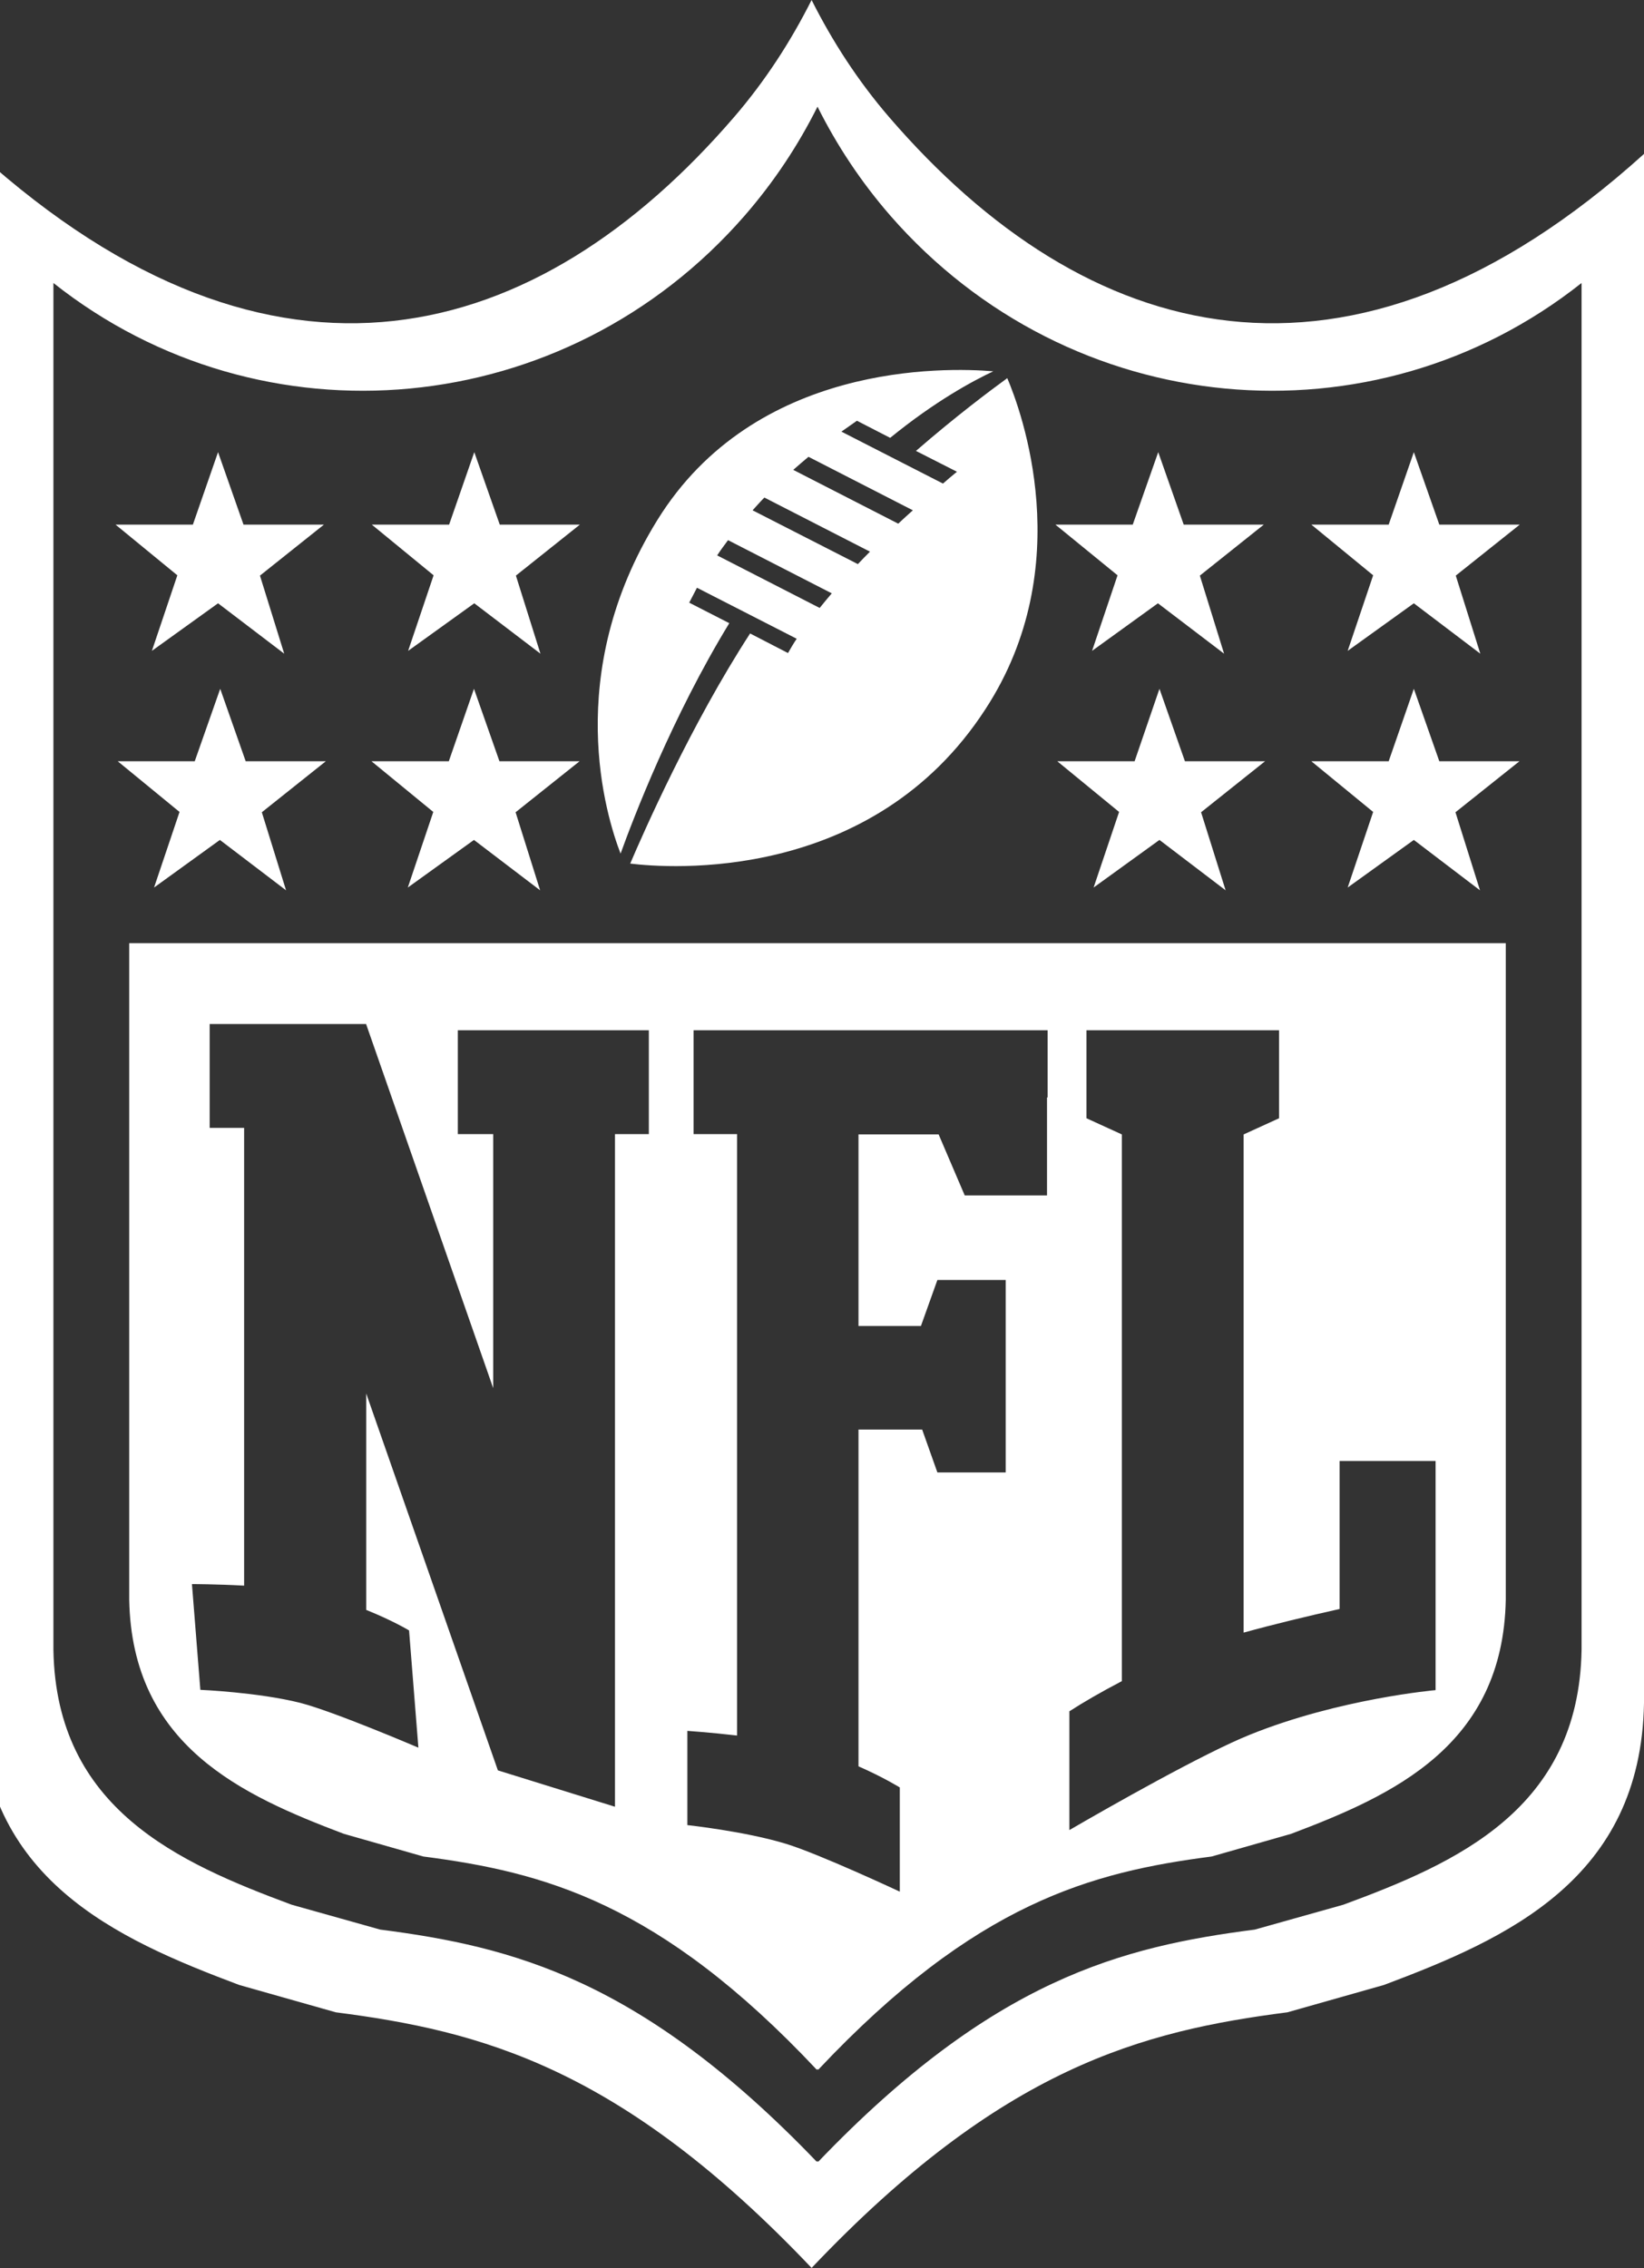 <svg width="79" height="109" viewBox="0 0 79 109" fill="none" xmlns="http://www.w3.org/2000/svg">
<rect x="0" y="0" width="79" height="109" fill="#333333" stroke="none"/>
<path d="M42.731 5.634C41.224 3.885 40 1.988 39 0C38 1.988 36.776 3.885 35.269 5.634C25.851 16.558 13.194 20.219 -1 7.397V81.847C-0.851 90.305 5.567 93.16 11.492 95.386L16.134 96.701C23.09 97.598 29.836 99.331 39 108.985C48.164 99.331 54.91 97.598 61.866 96.701L66.507 95.386C72.433 93.16 78.851 90.305 79 81.847V7.397C64.806 20.219 52.149 16.558 42.731 5.634ZM76 79.292C75.866 86.943 69.985 89.528 64.552 91.531L60.298 92.726C53.925 93.548 47.731 95.102 39.313 103.889C39.298 103.874 39.284 103.859 39.284 103.844C39.269 103.859 39.254 103.874 39.254 103.889C30.836 95.117 24.642 93.548 18.269 92.726L14.015 91.531C8.582 89.513 2.701 86.928 2.567 79.292V13.599C12.597 21.549 27.164 20.249 35.776 10.371C37.194 8.742 38.358 6.979 39.284 5.126C40.209 6.979 41.373 8.742 42.791 10.371C51.418 20.249 65.97 21.549 76 13.599V79.292ZM67.94 21.728L69.164 25.21H73.03L69.955 27.661L71.134 31.412L67.94 28.991L64.761 31.277L65.985 27.646L63.015 25.21H66.731L67.94 21.728ZM66.731 36.582H63.015L65.985 39.018L64.761 42.65L67.94 40.363L71.119 42.784L69.94 39.033L73.015 36.582H69.164L67.94 33.1L66.731 36.582ZM54.522 36.582H50.806L53.776 39.018L52.552 42.65L55.716 40.363L58.895 42.784L57.716 39.033L60.791 36.582H56.94L55.716 33.1L54.522 36.582ZM54.433 25.21H50.716L53.702 27.646L52.478 31.277L55.642 28.991L58.821 31.412L57.657 27.661L60.731 25.21H56.881L55.657 21.728L54.433 25.21ZM22.791 21.728L24.015 25.21H27.866L24.791 27.661L25.97 31.412L22.791 28.991L19.612 31.277L20.836 27.646L17.866 25.21H21.582L22.791 21.728ZM21.567 36.582H17.851L20.821 39.018L19.597 42.65L22.776 40.363L25.955 42.784L24.776 39.033L27.851 36.582H24L22.776 33.1L21.567 36.582ZM9.358 36.582H5.657L8.627 39.018L7.403 42.65L10.567 40.363L13.746 42.784L12.582 39.033L15.657 36.582H11.806L10.582 33.1L9.358 36.582ZM9.269 25.21H5.552L8.522 27.646L7.299 31.277L10.478 28.991L13.657 31.412L12.492 27.661L15.567 25.21H11.701L10.478 21.728L9.269 25.21ZM48.403 18.172C47.582 18.769 45.925 20.01 44.015 21.669L45.985 22.67C45.761 22.849 45.537 23.043 45.313 23.238L40.433 20.742C40.687 20.563 40.94 20.383 41.179 20.219L42.776 21.041C44.94 19.277 46.746 18.306 47.731 17.843C45.403 17.649 36.269 17.41 31.582 25.001C27 32.413 29.134 39.242 29.821 41.021C30.418 39.362 32.298 34.445 35.045 29.947L33.119 28.961C33.239 28.722 33.373 28.483 33.492 28.244L38.284 30.695C38.134 30.919 38 31.143 37.866 31.382L36.045 30.441C33.194 34.834 30.91 40.034 30.284 41.499C32.09 41.723 41.91 42.485 47.358 34.072C51.836 27.198 49.06 19.711 48.403 18.172ZM39.388 29.215L34.463 26.69C34.627 26.436 34.806 26.197 34.985 25.957L39.97 28.513C39.776 28.737 39.582 28.976 39.388 29.215ZM41.224 27.108L36.164 24.523C36.358 24.314 36.537 24.104 36.731 23.91L41.806 26.51C41.612 26.704 41.418 26.899 41.224 27.108ZM43.164 25.165L38.119 22.58C38.358 22.371 38.597 22.162 38.851 21.952L43.866 24.523C43.627 24.732 43.403 24.941 43.164 25.165ZM6.209 45.325V76.871C6.343 83.894 11.627 86.27 16.522 88.124L20.343 89.214C26.09 89.962 31.672 91.396 39.254 99.466C39.269 99.451 39.269 99.436 39.284 99.421C39.298 99.436 39.298 99.451 39.313 99.466C46.895 91.411 52.478 89.962 58.224 89.214L62.045 88.124C66.94 86.27 72.224 83.894 72.358 76.871V45.325H6.209ZM31.179 54.5H29.552V83.461V86.793V86.823L23.925 85.075L17.597 66.963V68.009V77.364C18.866 77.872 19.657 78.35 19.657 78.35L20.105 83.984C20.105 83.984 16.06 82.251 14.433 81.832C12.418 81.324 9.627 81.205 9.627 81.205L9.224 76.124C9.224 76.124 10.388 76.124 11.731 76.198V68.009V54.201H10.075V49.21H11.746H17.597V49.225L23.701 66.709V54.5H22V49.509H23.701H29.552H31.179V54.5ZM50.313 52.737V54.515V57.444H46.358L45.105 54.515H41.254V63.72H44.254L45.045 61.509H48.328V63.72V66.052V66.201V68.697V70.759H45.045L44.313 68.697H41.254V76.258V83.177V84.881C42.478 85.419 43.239 85.897 43.239 85.897V90.903C43.239 90.903 39.343 89.08 37.761 88.602C35.806 88.004 33.03 87.705 33.03 87.705V83.177C33.03 83.177 34.134 83.252 35.418 83.401V83.177V78.784V76.258V68.697V63.705V54.5H33.328V49.509H35.418H41.269H50.343V52.737H50.313ZM68.985 76.348V80.786V81.219C68.985 81.219 64.373 81.623 60.075 83.356C57.836 84.253 53.239 86.868 51.388 87.944V82.236C52.06 81.802 52.91 81.309 53.91 80.786V77.977V72.403V54.515L52.209 53.738V49.509H53.91H56.761H56.91H59.761H61.463V53.738L59.761 54.515V72.403V77.977V78.455C61.164 78.066 62.836 77.663 64.373 77.319V70.206H68.985V76.348Z" fill="white"/>
</svg>
